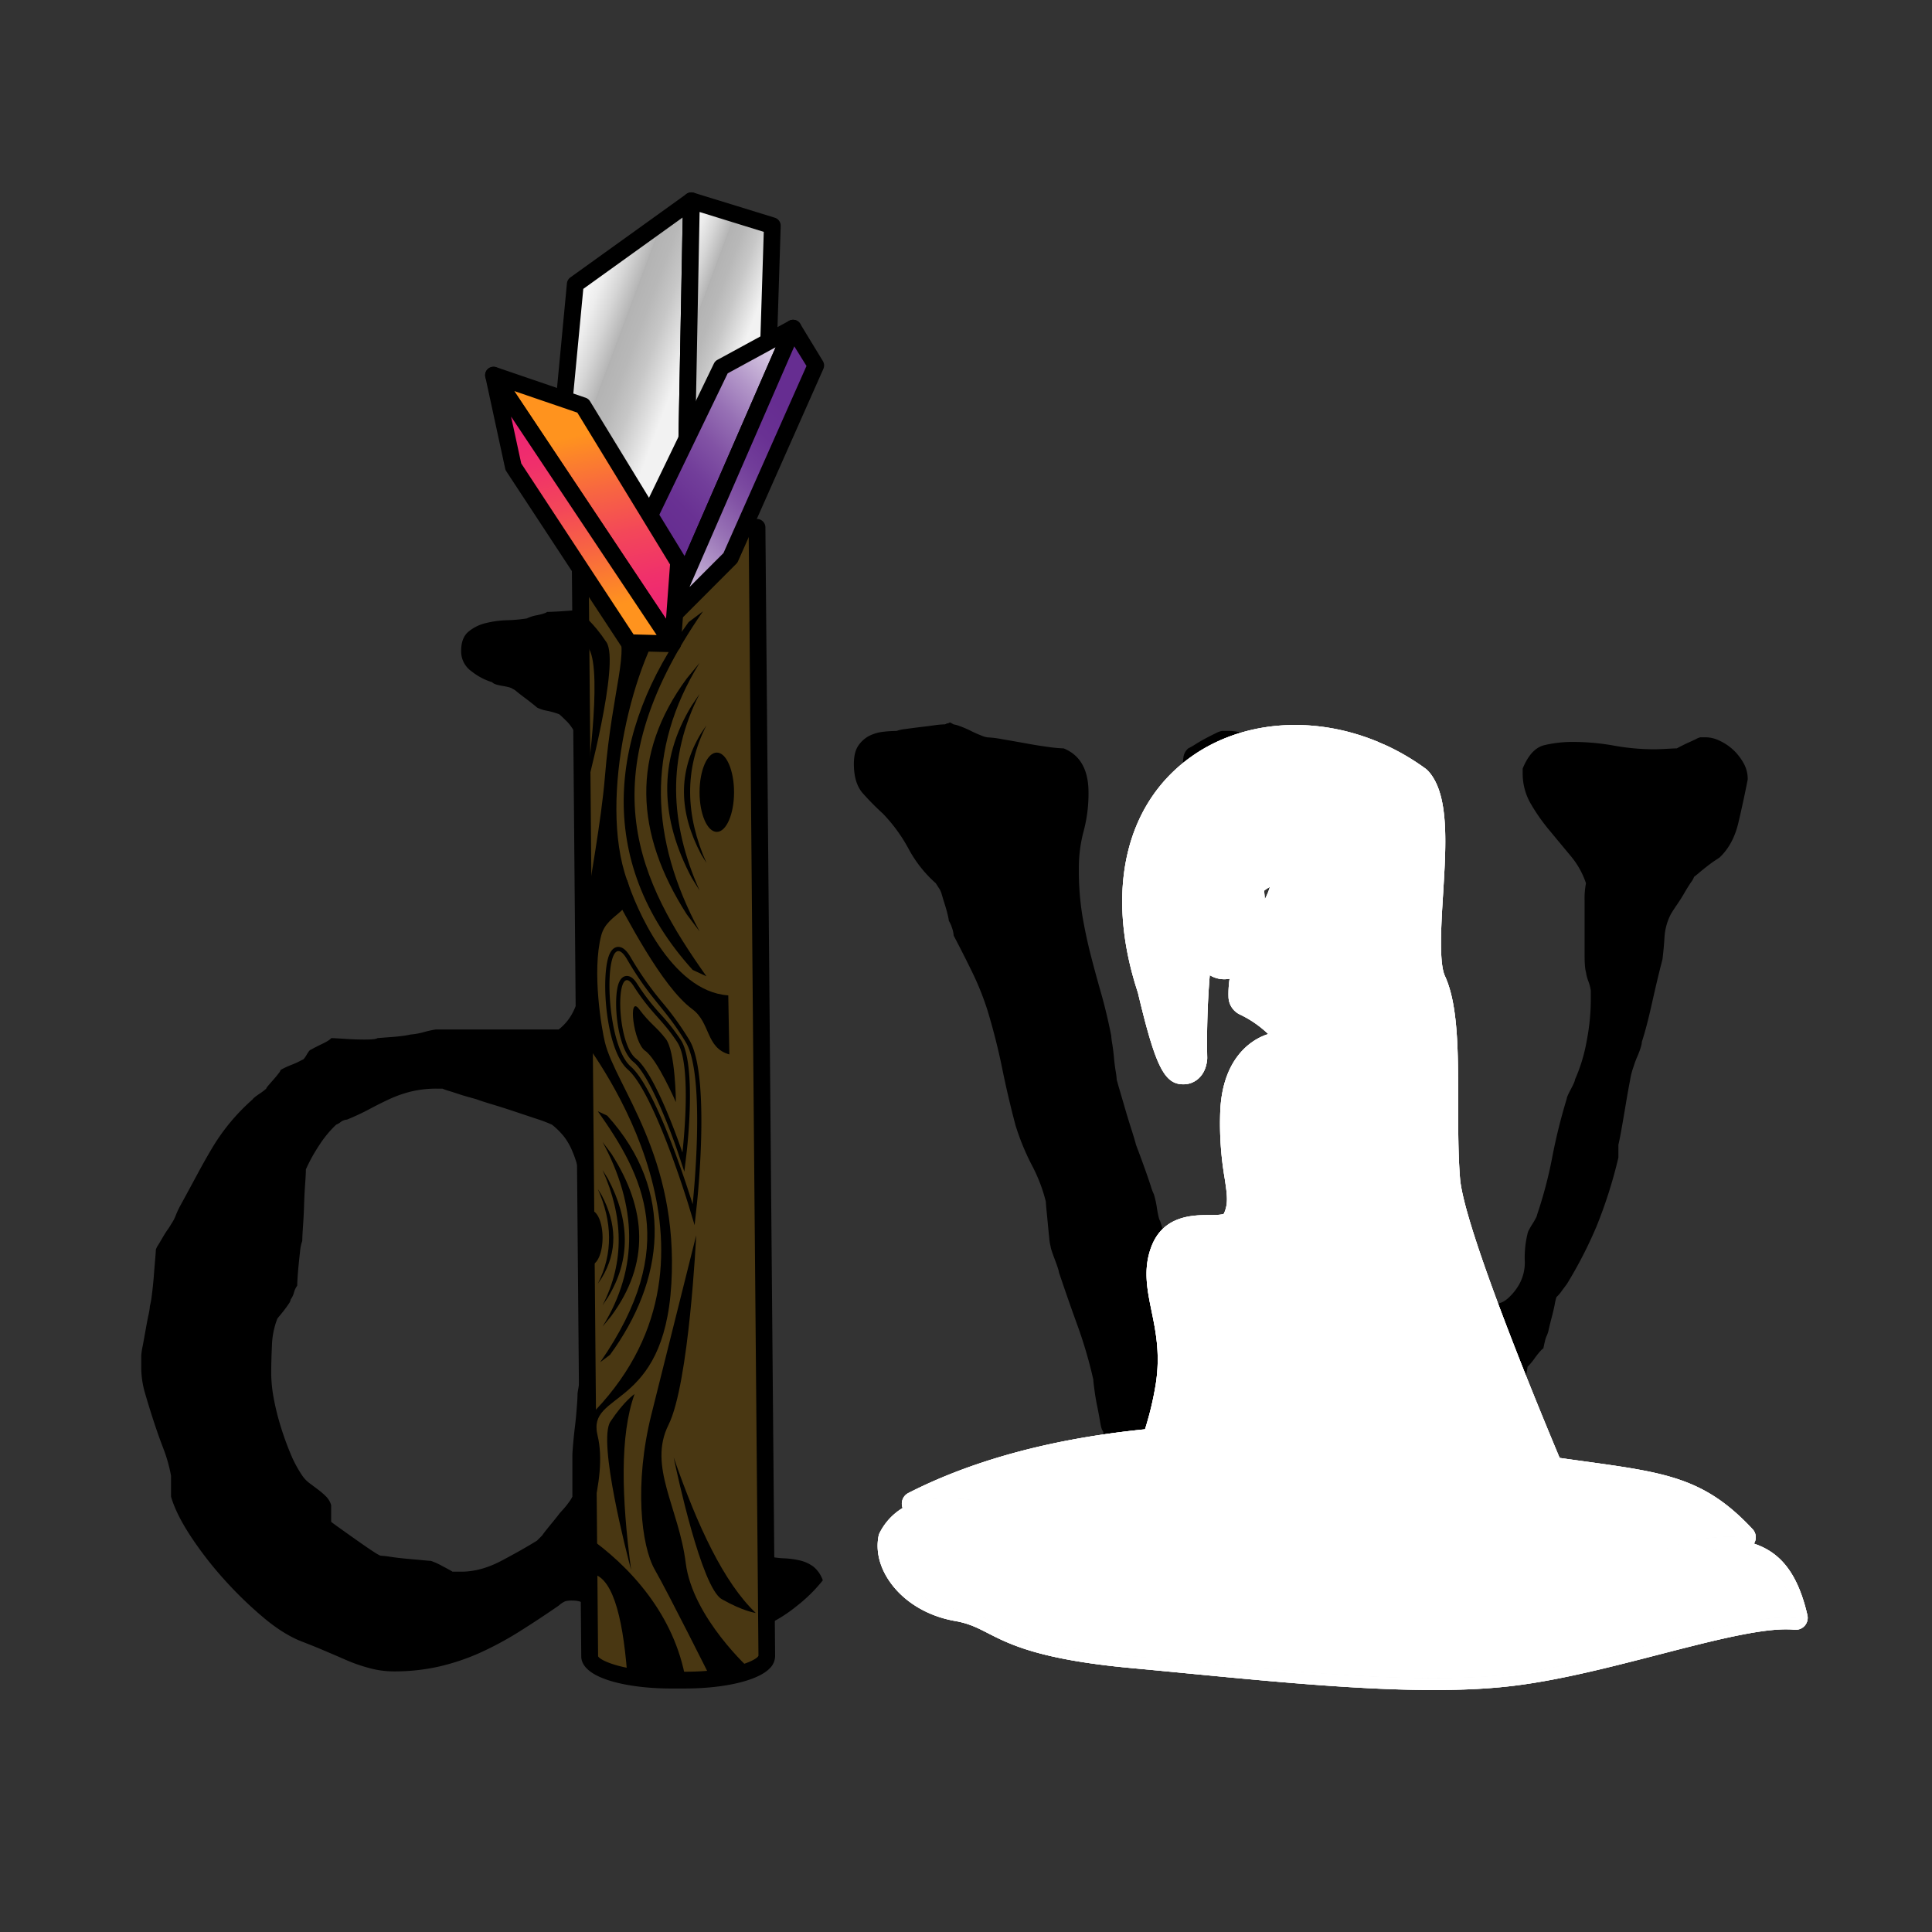 <svg xmlns="http://www.w3.org/2000/svg" xmlns:xlink="http://www.w3.org/1999/xlink" viewBox="0 0 1024 1024"><rect x="0" y="0" width="1024" height="1024" fill="#333333" stroke="none"/><defs><style>.cls-1{isolation:isolate;}.cls-2{fill:#493712;}.cls-3{fill:url(#linear-gradient);}.cls-4{fill:url(#linear-gradient-2);}.cls-5{fill:url(#New_Gradient_Swatch_3);}.cls-6{fill:url(#linear-gradient-3);}.cls-7{fill:url(#linear-gradient-4);}.cls-8{fill:url(#New_Gradient_Swatch_2);}.cls-9{fill:url(#radial-gradient);}.cls-10{mix-blend-mode:overlay;}.cls-11{fill:#fff;}</style><linearGradient id="linear-gradient" x1="154.33" y1="-1693.15" x2="154.33" y2="-1784.34" gradientTransform="matrix(0.49, -1.31, 1.13, 0.43, 2232.75, 1143.25)" gradientUnits="userSpaceOnUse"><stop offset="0.35" stop-color="#f2f2f2"/><stop offset="0.42" stop-color="#dfdfdf"/><stop offset="0.51" stop-color="#c7c7c7"/><stop offset="0.6" stop-color="#b8b8b8"/><stop offset="0.68" stop-color="#b3b3b3"/><stop offset="0.68" stop-color="#b6b6b6"/><stop offset="0.77" stop-color="#d6d6d6"/><stop offset="0.85" stop-color="#ededed"/><stop offset="0.93" stop-color="#fafafa"/><stop offset="1" stop-color="#fff"/></linearGradient><linearGradient id="linear-gradient-2" x1="155.31" y1="-1676.92" x2="155.31" y2="-1749.56" xlink:href="#linear-gradient"/><linearGradient id="New_Gradient_Swatch_3" x1="-534.02" y1="-1090.05" x2="-374.75" y2="-1090.05" gradientTransform="translate(1473.93 697.56) rotate(-45)" gradientUnits="userSpaceOnUse"><stop offset="0.21" stop-color="#662d91"/><stop offset="0.32" stop-color="#693193"/><stop offset="0.43" stop-color="#723e9a"/><stop offset="0.54" stop-color="#8253a5"/><stop offset="0.65" stop-color="#9771b5"/><stop offset="0.76" stop-color="#b397c9"/><stop offset="0.88" stop-color="#d5c6e1"/><stop offset="0.99" stop-color="#fdfcfd"/><stop offset="1" stop-color="#fff"/></linearGradient><linearGradient id="linear-gradient-3" x1="-534.02" y1="-1083.93" x2="-374.75" y2="-1083.93" gradientTransform="translate(1473.93 697.56) rotate(-45)" gradientUnits="userSpaceOnUse"><stop offset="0" stop-color="#fff"/><stop offset="0.01" stop-color="#fdfcfd"/><stop offset="0.12" stop-color="#d5c6e1"/><stop offset="0.24" stop-color="#b397c9"/><stop offset="0.35" stop-color="#9771b5"/><stop offset="0.46" stop-color="#8253a5"/><stop offset="0.57" stop-color="#723e9a"/><stop offset="0.68" stop-color="#693193"/><stop offset="0.79" stop-color="#662d91"/></linearGradient><linearGradient id="linear-gradient-4" x1="2800.92" y1="-316.56" x2="2960.19" y2="-316.56" gradientTransform="matrix(0.21, 0.98, -0.98, 0.21, -603.97, -2479.61)" gradientUnits="userSpaceOnUse"><stop offset="0.21" stop-color="#ff931e"/><stop offset="0.23" stop-color="#fe8f21"/><stop offset="0.4" stop-color="#f86740"/><stop offset="0.56" stop-color="#f34759"/><stop offset="0.72" stop-color="#f0306b"/><stop offset="0.87" stop-color="#ee2375"/><stop offset="1" stop-color="#ed1e79"/></linearGradient><linearGradient id="New_Gradient_Swatch_2" x1="2800.92" y1="-310.44" x2="2960.19" y2="-310.44" gradientTransform="matrix(0.21, 0.98, -0.98, 0.21, -603.97, -2479.61)" gradientUnits="userSpaceOnUse"><stop offset="0" stop-color="#ed1e79"/><stop offset="0.13" stop-color="#ee2375"/><stop offset="0.28" stop-color="#f0306b"/><stop offset="0.44" stop-color="#f34759"/><stop offset="0.6" stop-color="#f86740"/><stop offset="0.77" stop-color="#fe8f21"/><stop offset="0.79" stop-color="#ff931e"/></linearGradient><radialGradient id="radial-gradient" cx="1185.63" cy="522.24" r="117.96" gradientTransform="matrix(1.98, 0.14, -0.03, 0.55, -1632.14, 370.91)" gradientUnits="userSpaceOnUse"><stop offset="0" stop-color="#280d1a"/><stop offset="0.24" stop-color="#2c0e1e"/><stop offset="0.47" stop-color="#37112a"/><stop offset="0.71" stop-color="#49163e"/><stop offset="0.94" stop-color="#621c5a"/><stop offset="1" stop-color="#691e62"/></radialGradient></defs><g class="cls-1"><g id="Layer_1" data-name="Layer 1"><path d="M74.86,725.08v-6.5a36,36,0,0,1,.77-5.17c.51-2.68,1-5.49,1.53-8.42s1-5.61,1.53-8a29.9,29.9,0,0,0,.76-4.78,38.61,38.61,0,0,0,1-5.55q.57-4.39,1-9.38c.25-3.31.51-6.44.76-9.38s.39-4.78.39-5.54a8.55,8.55,0,0,1,1.14-2.3c.77-1.27,1.6-2.68,2.49-4.21s1.78-2.93,2.68-4.21a25,25,0,0,0,1.72-2.68,23.38,23.38,0,0,0,2.68-5.17,47.59,47.59,0,0,1,2.68-5.55q4.59-8.4,8.61-15.88t8-14.16a107.72,107.72,0,0,1,21.24-25.45q.38-.76,3.45-2.87a33.93,33.93,0,0,0,3.82-2.87c0-.25.38-.83,1.15-1.72s1.66-1.92,2.68-3.07,1.91-2.23,2.68-3.25a5.67,5.67,0,0,0,1.15-1.91,44.69,44.69,0,0,1,5.74-2.68,45.41,45.41,0,0,0,5.74-2.68c.51,0,1.27-.89,2.3-2.68s1.78-2.68,2.29-2.68c1.28-.76,3.25-1.78,5.93-3.06s4.27-2.3,4.79-3.06c1,0,3.38.13,7.08.38s7.2.38,10.52.38q6.12,0,6.89-.76,4.59-.37,7.47-.58t5.74-.57a43,43,0,0,0,4.4-.76,37,37,0,0,0,7.27-1.35,50.9,50.9,0,0,1,6.12-1.33h65.07a26.82,26.82,0,0,0,7.84-9.76,59,59,0,0,0,4.4-12.63,98.25,98.25,0,0,0,2.11-13.59q.57-6.89.57-12.25v-79.6a22.14,22.14,0,0,1-2.29-8c-.26-2.81-.52-5.61-.77-8.42a54.38,54.38,0,0,0-1.34-8,23.28,23.28,0,0,0-3.25-7.27,22.17,22.17,0,0,0-3.83-4.59c-2-2-3.19-3.06-3.44-3.06a45.15,45.15,0,0,0-6.13-1.73,19.07,19.07,0,0,1-5.36-1.72c-.25-.25-1-.89-2.29-1.91s-2.68-2.11-4.21-3.25-2.94-2.23-4.21-3.26a7.83,7.83,0,0,0-2.3-1.53q-.76-.76-5.36-1.53t-5.36-1.92a32.91,32.91,0,0,1-10.9-5.74A12.89,12.89,0,0,1,244.41,345q0-6.89,3.82-10.14a22.2,22.2,0,0,1,9.19-4.59,53.2,53.2,0,0,1,11.29-1.54,79.51,79.51,0,0,0,10.53-.95,20,20,0,0,1,5.54-1.73q4.41-.94,5.17-1.72c.77,0,2.42-.06,5-.19s5.29-.32,8.23-.57,5.67-.51,8.22-.77a29.4,29.4,0,0,0,5-.76,55.62,55.62,0,0,0,15.5-4.6A35.85,35.85,0,0,1,347,314a26.33,26.33,0,0,1,18.18,7.08,32.29,32.29,0,0,1,10.14,16.65v19.9a196.48,196.48,0,0,1-1.53,24.88,194.48,194.48,0,0,0-1.53,24.87v11.1a71.48,71.48,0,0,0,.38,7.27,26.9,26.9,0,0,0,1.34,5.55,32.88,32.88,0,0,1,1.34,5.17,15.28,15.28,0,0,1-.38,2.1q-.39,1.72-1,3.45c-.38,1.15-.71,2.23-1,3.25a11.88,11.88,0,0,0-.38,1.92v19.13c0,2.05-.19,5.74-.57,11.1s-.77,11.17-1.15,17.42-.77,12.12-1.15,17.6-.71,9.25-1,11.29q-1.53,14.93-2.48,30.24t-1,30.23q0,16.46,1,32.34t2.48,32.34q0,25.26.39,50.71t.38,50.71a109.45,109.45,0,0,0-4.21,20.1,177.43,177.43,0,0,0-1.15,20.09,18.9,18.9,0,0,0,5,13.39,97.07,97.07,0,0,0,10.71,10,70.31,70.31,0,0,0,26.41,10.72,46.13,46.13,0,0,0,9.19,1.34,45.32,45.32,0,0,1,8.61,1.15,19.14,19.14,0,0,1,7.08,3.25,16,16,0,0,1,5,7.27,81.56,81.56,0,0,1-13.78,13.59,77,77,0,0,1-16.07,10.14,54.19,54.19,0,0,1-12.06,5.74q-5.94,1.92-12.05,3.26t-12.44,2.1q-6.31.77-13.59,2.3l-2.29,1.53a6.64,6.64,0,0,1-3.06,1.15,6.51,6.51,0,0,1-1.92.38,1.59,1.59,0,0,1-1.15.38H347a8.35,8.35,0,0,1-2.11-.38,7.93,7.93,0,0,0-2.1-.38c-2.81-.77-5-1.4-6.7-1.92s-3.38-1-5.17-1.53-3.06-.89-3.82-1.15a13.43,13.43,0,0,1-6.89-6.12q-2.29-4.22-4.21-8.23a31,31,0,0,0-4.6-7.08q-2.67-3.06-8-3.06a13.62,13.62,0,0,0-3.83.38,13.13,13.13,0,0,0-3.44,2.3q-11.11,7.66-21.25,14a176.21,176.21,0,0,1-20.28,10.91,118.24,118.24,0,0,1-21.43,7.27,107.26,107.26,0,0,1-24.69,2.68,49.24,49.24,0,0,1-12.63-1.73,85.39,85.39,0,0,1-12.63-4.4c-4.08-1.79-8.1-3.5-12-5.16s-7.6-3.13-10.91-4.4q-10-3.82-20.86-13a207.09,207.09,0,0,1-20.86-20.28,190.51,190.51,0,0,1-17.6-22.77q-7.67-11.69-10.34-20.86v-11.1a80.53,80.53,0,0,0-3.82-13.78Q84,761.07,81.56,753.6T77,738.86A49.32,49.32,0,0,1,74.86,725.08Zm68.89,2.68a73.72,73.72,0,0,0,1.34,13.4,129.6,129.6,0,0,0,3.64,14.73q2.29,7.47,5.16,14.35a64.33,64.33,0,0,0,6.32,11.87,16.39,16.39,0,0,0,3.83,4l4.59,3.44a39.47,39.47,0,0,1,4.21,3.64,10.63,10.63,0,0,1,2.68,4.59v8.8c.25.26,1.72,1.34,4.4,3.26l8.61,6.12q4.59,3.25,8.61,5.93c2.68,1.79,4.27,2.68,4.79,2.68a44.51,44.51,0,0,1,5,.57q3.82.58,8.42,1t8.42.77c2.55.25,4.08.38,4.59.38a35.91,35.91,0,0,1,5.94,2.68q4.39,2.29,5.55,3.06h4.59q10.34,0,21.24-5.74t18.94-10.72l2.68-2.68c.51-.76,1.28-1.78,2.3-3.06s2.1-2.61,3.25-4,2.17-2.67,3.06-3.82a27.88,27.88,0,0,1,2.11-2.49,45.61,45.61,0,0,0,3.44-4.21,20.57,20.57,0,0,0,1.92-3.06V771.39c0-1,.12-3,.38-5.93s.57-6.12,1-9.57.7-6.76.95-9.95.39-5.55.39-7.08c0-.25.12-1.15.38-2.68s.51-3.12.76-4.78.58-3.26,1-4.79a7.73,7.73,0,0,1,1-2.68q0-3.43.38-12.62T310,692q.19-10.14.58-19.33t.38-13a35,35,0,0,0,2.3-8.61,85.44,85.44,0,0,0,.38-8.62v-6.5a7,7,0,0,0-.77-1.92c-.51-1-1-2.1-1.53-3.25l-1.53-3.44a8.38,8.38,0,0,1-.76-2.11,68.89,68.89,0,0,1-3.45-8.8,60,60,0,0,0-2.68-7.27,33.64,33.64,0,0,0-3.82-6.51,39,39,0,0,0-6.51-6.51,71.26,71.26,0,0,0-8-3.06l-12-4q-6.32-2.12-12.06-3.83c-3.82-1.15-6.38-2-7.65-2.49-.77-.25-2.11-.63-4-1.15s-3.83-1.08-5.74-1.72-3.7-1.21-5.36-1.72a25.08,25.08,0,0,1-3.25-1.15h-2.68A56.91,56.91,0,0,0,218,578.5a64,64,0,0,0-11.48,4q-5.37,2.49-10.72,5.36t-11.86,5.55a6.27,6.27,0,0,0-3.45,1.34,8,8,0,0,1-2.29,1.33,58.28,58.28,0,0,0-9,10.91,87.87,87.87,0,0,0-7.08,12.82q0,2.31-.38,7.66c-.26,3.57-.45,7.34-.57,11.29s-.33,7.72-.58,11.29-.38,6.12-.38,7.65a21.13,21.13,0,0,0-1.15,5.36c-.26,2.3-.51,4.73-.77,7.27s-.44,4.85-.57,6.89-.19,3.45-.19,4.21a10.47,10.47,0,0,0-1.72,3.64,10.67,10.67,0,0,1-1.72,3.63,5.63,5.63,0,0,1-1.15,2.49q-1.16,1.72-2.49,3.45c-.9,1.14-1.72,2.17-2.49,3.06s-1.15,1.47-1.15,1.72a42.79,42.79,0,0,0-2.68,13.78Q143.76,721.26,143.75,727.76Z"/><path d="M602.1,805.15q-1.1-1.93-3.83-8.51t-5.48-14.1q-2.73-7.53-5.1-14.35c-1.59-4.53-2.62-7.78-3.1-9.72-.49-.32-1-1.87-1.46-4.62s-1-5.67-1.64-8.76-1.1-6-1.46-8.75-.55-4.45-.55-5.11a237,237,0,0,0-8.39-28.69q-5.12-14.1-9.84-28.21,0-1-2.19-6.8t-2.19-6.81a22.94,22.94,0,0,1-.73-4.38c-.24-2.26-.49-4.7-.73-7.29s-.49-5.11-.73-7.54-.36-4-.36-4.62a85.64,85.64,0,0,0-7.48-19.45,127.51,127.51,0,0,1-8.57-20.92q-4-15.06-7.12-30.39t-7.84-30.88a149.88,149.88,0,0,0-8-19.94q-4.74-9.72-9.85-19.45a14.23,14.23,0,0,0-.91-4.14,14.8,14.8,0,0,0-1.64-3.64,21.2,21.2,0,0,0-.55-2.92c-.36-1.62-.85-3.41-1.46-5.35s-1.15-3.73-1.64-5.35a13.53,13.53,0,0,0-1.09-2.92l-2.19-3.4a66.39,66.39,0,0,1-14.41-18.24,84.24,84.24,0,0,0-13.68-18.72,143.24,143.24,0,0,1-10.57-10.7q-4.74-5.36-4.75-15.56,0-6.32,2.38-9.73a15.73,15.73,0,0,1,5.65-5.11,21.45,21.45,0,0,1,7.29-2.19,64.24,64.24,0,0,1,7.3-.48,20.6,20.6,0,0,1,4.56-1q3.47-.48,7.66-1c2.79-.32,5.41-.64,7.84-1a46.39,46.39,0,0,1,5.47-.49,2.38,2.38,0,0,0,1.09-.48,2,2,0,0,0,1.1-.25,1.3,1.3,0,0,1,.73-.24l1.82,1a15.1,15.1,0,0,1,3.47,1,52,52,0,0,1,5.65,2.43c1.94,1,3.77,1.78,5.47,2.43a12.77,12.77,0,0,0,3.28,1,58.93,58.93,0,0,1,8,1q5.82,1,12.4,2.18c4.37.82,8.44,1.46,12.22,1.95a71.79,71.79,0,0,0,7.84.73Q576.92,402,576.93,420a77.1,77.1,0,0,1-2.55,20.43,74.32,74.32,0,0,0-2.56,19.94,148.59,148.59,0,0,0,1.83,24.8q1.82,10.69,4.37,20.67T583.49,526q2.93,10.22,5.48,22.86a37.31,37.31,0,0,0,.54,4.37q.56,3.4.91,7.3t.92,7.29a37.63,37.63,0,0,1,.54,4.38c.24,1,.79,2.92,1.64,5.83s1.83,6.25,2.92,10,2.19,7.3,3.28,10.7,1.89,6.08,2.38,8c.23.65.85,2.27,1.82,4.86s2,5.43,3.1,8.51,2.06,5.92,2.92,8.51a27.47,27.47,0,0,0,1.64,4.38,47.09,47.09,0,0,1,1.64,7.54c.6,3.73,1.15,5.91,1.64,6.56q4,12.66,8.39,26t9.12,24.56a23.88,23.88,0,0,1,3.28.48c1.7.33,2.68.49,2.92.49A24.52,24.52,0,0,0,650.42,696q4.94-2.67,7.12-12.41a36.13,36.13,0,0,0,2.55-7.53q1.45-5.6,3.1-12.16t2.92-12.16c.85-3.72,1.4-6.4,1.64-8a39.78,39.78,0,0,0,10.94-15.57,109.71,109.71,0,0,0,6.2-20.91,176.32,176.32,0,0,0,2.92-22.37q.74-11.18.73-20.91v-1c-.24-2-.55-4.62-.91-8s-.68-6.72-.92-10-.42-6.07-.54-8.51-.18-4-.18-4.62a21.3,21.3,0,0,1-1.46-3.89q-1.1-3.39-2.37-7.29c-.86-2.59-1.71-5.11-2.56-7.54s-1.4-4-1.64-4.62a120.37,120.37,0,0,1-1.64-14.1q-.55-8.26-1.28-16.78t-2.19-16.29a39,39,0,0,0-5.1-13.62,21.81,21.81,0,0,0-4.56-3.4c-2.55-1.62-4.44-2.75-5.65-3.41A53,53,0,0,0,645.32,437a24.69,24.69,0,0,1-9.67-3.64,18.26,18.26,0,0,1-6.38-7.79q-2.38-5.1-2.37-15.8v-3.41a38.21,38.21,0,0,1,.36-5.1,7.39,7.39,0,0,1,2.56-4.62,37.07,37.07,0,0,0,3.83-2.19c1.82-1.13,3.64-2.19,5.47-3.16s3.58-1.86,5.29-2.68a11.13,11.13,0,0,1,3.28-1.21h3.65a21.69,21.69,0,0,1,10.94,2.92,22.41,22.41,0,0,0,11.3,2.91h57.27c1,0,3.34,1.39,7.11,4.14s6.62,4.94,8.57,6.56c.24.33.79,1,1.64,1.95a24.19,24.19,0,0,1,2.56,3.65,34.88,34.88,0,0,1,2.18,4.37,6,6,0,0,1,.55,3.65q-.74,4.38-3.83,6.08a71.87,71.87,0,0,0-6.56,4.13,21.18,21.18,0,0,0-6.2,7.54q-2.75,5.1-2.74,15.81,0,12.64,1.46,28.93a127,127,0,0,0,5.47,28.45c.49,1,1.4,3.09,2.74,6.32s2.67,6.81,4,10.7,2.61,7.54,3.83,10.94,1.82,5.6,1.82,6.57q.74.48.73,5.84c0,3.57-.13,7.13-.36,10.69s-.37,5.52-.37,5.84a56.11,56.11,0,0,0,4,12.4,79.4,79.4,0,0,1,6.75,26.51q.56,7.29.55,15.07,0,4.38-.18,8.75t-.19,8.76a85.4,85.4,0,0,1,6.75,14.34q2.73,7.54,5.47,14.59A109.09,109.09,0,0,0,783,679.44a37.41,37.41,0,0,0,9.84,11.43h.37c2.19,0,4.43-1.13,6.75-3.41a28.56,28.56,0,0,0,5.28-6.8,23.63,23.63,0,0,0,2.92-12.4,53,53,0,0,1,1.46-14.35,5.89,5.89,0,0,1,.73-1.95,35.92,35.92,0,0,1,1.82-3.16,34.79,34.79,0,0,0,1.83-3.16,6,6,0,0,0,.73-1.94,228.63,228.63,0,0,0,8-30.4,297.86,297.86,0,0,1,7.66-30.88q0-1,2.19-5.11t2.19-5.1a88.35,88.35,0,0,0,6.2-20.43,116.7,116.7,0,0,0,2.19-21.39V525a23.43,23.43,0,0,0-1.28-4.87,22.58,22.58,0,0,1-1.28-4.86q-.74-2.43-.73-9.24V477.38a41.66,41.66,0,0,1,.73-9.24,44.36,44.36,0,0,0-8.2-14.59q-5.67-6.81-11.31-13.62a100.11,100.11,0,0,1-9.85-14.1,31.72,31.72,0,0,1-4.19-16.05v-2.43q4.38-10.69,11.49-12.4a64.52,64.52,0,0,1,15.13-1.71,122.49,122.49,0,0,1,21.71,1.95,119.26,119.26,0,0,0,21.33,1.94c1.46,0,3.71-.07,6.75-.24s4.8-.24,5.29-.24c2.43-1.29,4.38-2.27,5.83-2.92s2.86-1.29,4.2-1.94a10.35,10.35,0,0,1,2.37-1h3.28a17.05,17.05,0,0,1,6.75,1.7,27.8,27.8,0,0,1,7.11,4.62,28.35,28.35,0,0,1,5.66,7.06,16.88,16.88,0,0,1,2.37,8.51v.48q-2.19,11.19-4.93,22.86t-10,18.48c-.49.33-1.33.9-2.55,1.7s-2.55,1.79-4,2.92-2.86,2.27-4.2,3.4-2.25,1.87-2.73,2.19a10.19,10.19,0,0,1-1.64,2.92c-1.1,1.63-2.25,3.49-3.47,5.59s-2.55,4.22-4,6.33-2.55,3.81-3.28,5.1a30.4,30.4,0,0,0-3.29,11.92q-.36,6.07-1.09,11.91-2.55,9.74-5.47,22.86t-5.47,20.91q0,2-2.19,7.29a47.66,47.66,0,0,0-2.19,5.84,35.88,35.88,0,0,0-1.82,7.05q-1.1,5.59-2.19,12.16T859.6,597.5q-1.1,6.32-1.82,9.24v6.8a249.19,249.19,0,0,1-11.49,36.24,229.22,229.22,0,0,1-15.87,30.88l-2.73,3.64a16.28,16.28,0,0,1-2.74,3.16,28.61,28.61,0,0,0-.91,3.9q-.56,2.91-1.46,6.32t-1.64,6.56a15.21,15.21,0,0,1-1.1,3.65,14.91,14.91,0,0,0-1.09,3.4c-.24,1-.49,2.12-.73,3.41q-1.1.48-4.38,4.86a32.78,32.78,0,0,1-4,4.86,45.86,45.86,0,0,1-1.28,6.33,38.61,38.61,0,0,0-1.27,7.29q-1.46,9.74-3.83,21.89a135.46,135.46,0,0,1-6.75,23.34A68.35,68.35,0,0,1,785.92,802q-6.21,7.54-15.32,7.54t-14.4-4.13A27.48,27.48,0,0,1,748,794.7a75.48,75.48,0,0,1-4.74-15.32q-1.83-8.76-4.38-18c-1-2.59-1.77-4.62-2.37-6.07s-1.4-3.48-2.37-6.08a88.26,88.26,0,0,1-3.65-21.16,184.76,184.76,0,0,0-2.19-20.18,154.5,154.5,0,0,0-5.65-32.34,180.94,180.94,0,0,0-11.49-28.45H705q-5.12,0-7.66,2.43a19.17,19.17,0,0,0-4.19,6.08,64.1,64.1,0,0,0-3.1,8.75,53.16,53.16,0,0,1-4,10c-.5.66-1.41,1.79-2.74,3.41s-2.68,3.33-4,5.1L675.41,688a10.08,10.08,0,0,0-1.83,2.92c-.49,0-1,1-1.64,2.92a14.56,14.56,0,0,1-1.64,3.89c-.49,1.62-1.09,3.89-1.82,6.81s-1.46,6-2.19,9.24-1.34,6.16-1.82,8.75-.86,4.38-1.1,5.35a42,42,0,0,0-2,7.54q-1.29,6.07-2.56,13.13l-2.37,13.13c-.73,4.06-1.22,6.56-1.46,7.54a41.4,41.4,0,0,1-1.09,4.62q-1.1,4.13-2.74,9.48t-3.28,10.94c-1.09,3.73-2,6.57-2.74,8.51q-2.91,8.28-6.93,12.65t-11.3,4.37A36.39,36.39,0,0,1,613,817.07Q606.47,814.39,602.1,805.15Z"/><g id="wand"><g id="wand-2" data-name="wand"><path id="wand-3" data-name="wand" class="cls-2" d="M401.24,279.5l5.16,598.19c.06,7-19.34,12.74-43.12,12.79h-7.43c-23.77,0-43.27-5.62-43.33-12.61l-5.15-598.19Z"/><path d="M355.57,894.94c-22.86,0-47.39-5.31-47.49-17l-5.16-598.19a4.46,4.46,0,0,1,4.44-4.49l93.87-.19h0a4.45,4.45,0,0,1,4.45,4.41l5.15,598.19a9.31,9.31,0,0,1-3,6.73c-6.29,6.36-23.79,10.5-44.56,10.54l-7.43,0ZM311.86,284.13,317,877.84c.89,2.23,13.7,8.2,38.56,8.2h7.75c25,0,37.79-6.08,38.69-8.48L396.83,284Z"/><g id="crystal"><polygon class="cls-3" points="362.55 309.91 293.91 266.77 304.93 150.64 366.46 106.41 362.55 309.91"/><path d="M362.55,314.36a4.46,4.46,0,0,1-2.37-.68l-68.64-43.15a4.44,4.44,0,0,1-2.06-4.18l11-116.13a4.45,4.45,0,0,1,1.83-3.19l61.54-44.23a4.44,4.44,0,0,1,7,3.69L367,310a4.46,4.46,0,0,1-2.33,3.83A4.52,4.52,0,0,1,362.55,314.36Zm-64-49.9L358.25,302l3.6-186.76-52.69,37.87Z"/><polygon class="cls-4" points="405.14 252.46 409.36 119.64 366.46 106.41 362.55 309.91 405.14 252.46"/><path d="M362.55,314.36a4.48,4.48,0,0,1-1.44-.24,4.44,4.44,0,0,1-3-4.29L362,106.32a4.45,4.45,0,0,1,5.75-4.16l42.9,13.23a4.45,4.45,0,0,1,3.14,4.39L409.58,252.6a4.48,4.48,0,0,1-.87,2.51l-42.59,57.45A4.43,4.43,0,0,1,362.55,314.36Zm8.25-202-3.54,183.69,33.48-45.16,4.07-128Zm34.34,140.06h0Z"/></g><path d="M372.61,324c-62.14,89.55-32.9,144.38,1.82,193.47l-7.31-3.4c-53-58.48-43.62-127.64-2.13-184.35Z"/><path d="M370.78,351.37c-28.25,45.74-26.37,93.28,0,142.29l-6.76-9c-27.62-43.1-29.64-84.89,0-125.07Z"/><path d="M370.78,367.81c-17.14,33.49-16,68.3,0,104.17l-4.1-6.58c-16.76-31.55-18-62.15,0-91.55Z"/><path d="M374.43,384.43c-11.93,23.44-11.13,47.81,0,72.93l-2.85-4.6c-11.66-22.1-12.51-43.52,0-64.11Z"/><ellipse cx="379.92" cy="419.9" rx="9.14" ry="21.02"/><path d="M318.12,722c42.72-61.56,22.62-99.26-1.26-133l5,2.33c36.44,40.21,30,87.75,1.47,126.74Z"/><path d="M319.38,703.11c19.42-31.45,18.12-64.14,0-97.83l4.64,6.18c19,29.63,20.38,58.36,0,86Z"/><path d="M319.38,691.8c11.78-23,11-46.95,0-71.62l2.82,4.52c11.52,21.7,12.36,42.73,0,62.95Z"/><path d="M316.86,680.38c8.21-16.12,7.66-32.88,0-50.15l2,3.17c8,15.19,8.6,29.92,0,44.07Z"/><ellipse cx="313.1" cy="655.99" rx="6.28" ry="14.45"/><path d="M316.71,291.06,355.84,324c-19.41,23.86-39.13,98.69-23.48,142.55,6.28,17.59-10.3,16.27-13.69,29.24-5.06,19.32.28,49.86,1.95,56.66,5.87,23.75,39.13,60.3,35.22,127.92s-45,56.66-39.13,80.41-8.93,59.56-8.93,59.56V755.15C396.92,673,320.62,567,308.89,550.57s7.82-91.38,11.73-138.9,13.7-67.61,5.87-78.58C306,313.9,316.71,291.06,316.71,291.06Z"/><path d="M308.64,325.78s5.49,3.66,12.8,14.62-11,78.59-11,78.59,9.14-62.14,1.83-74.93S308.64,325.78,308.64,325.78Z"/><path d="M334.5,832.06l-.18-.67c-1.87-7-17.66-67.59-10.78-77.91,7.31-11,12.79-14.62,12.79-14.62C328.45,760.87,329.43,793.92,334.5,832.06Z"/><path d="M310.47,813.73c23.76,16.45,47.1,42.45,53,76.76l-31.07-3.66c-2.51-32.15-8.41-51.76-19.3-52.78Z"/><path d="M323.26,470.16c8.77,15.79,27.33,52.66,43.66,64.7,9.79,7.23,7.07,20.52,19.65,24L386,527.57c-30.61-2.06-49.36-47.6-53.61-61.07Z"/><path d="M327.76,504.1c1.29,0,2.84,1.34,4.64,4.43,12.79,21.93,20.1,25.59,31.07,43.87s3.65,85.89,3.65,85.89-18.27-60.31-32.89-73.1c-12.56-11-14.33-61.09-6.47-61.09m0-2.23c-1.49,0-3.56.79-5,4.57-4.36,11.59-1.75,50.15,10,60.42,14,12.23,32.06,71.48,32.24,72.07l3.16,10.45,1.17-10.85c.31-2.79,7.27-68.58-3.95-87.28a155.83,155.83,0,0,0-14.1-19.67,171.75,171.75,0,0,1-17-24.17c-1.39-2.37-3.58-5.54-6.56-5.54Z"/><path d="M332.28,519.5c1,0,2.12.92,3.47,3,9.56,14.94,15,17.42,23.21,29.87s2.73,58.49,2.73,58.49S348,569.81,337.12,561.1c-9.39-7.48-10.71-41.6-4.84-41.6m0-2.22h0c-1.37,0-3.26.71-4.45,4.11-3,8.64-.82,34.49,7.9,41.45,8.53,6.8,20.11,37.49,23.85,48.74l3.14,9.45,1.17-9.89c.23-1.91,5.46-47-3.08-60a107.53,107.53,0,0,0-10.59-13.48,116.22,116.22,0,0,1-12.6-16.37c-1.11-1.73-2.87-4-5.34-4Z"/><path d="M338.73,534.85c6,8,9,9.11,14.15,15.78s5.36,33.53,5.36,33.53S348.34,561.34,342,557,332.73,526.83,338.73,534.85Z"/><path d="M369,654.74l-23.76,95c-9.13,36.55-5.48,69.45,1.83,82.24s29.24,56.65,29.24,56.65L398,885.22s-30.91-27.63-34.56-56.87-20.1-51.17-9.14-73.1S369,654.74,369,654.74Z"/><path d="M357.06,772.45l.14.68c1.5,7.14,14.58,68.33,25.36,74.46,11.46,6.51,18,7.31,18,7.31C383.63,838.78,369.66,808.81,357.06,772.45Z"/></g><g id="purple_crystal" data-name="purple crystal"><polygon class="cls-5" points="352.01 330.86 339.98 282.25 382.33 194.65 420.36 173.96 352.01 330.86"/><path d="M352,335.3h-.37a4.45,4.45,0,0,1-3.94-3.37l-12-48.61a4.44,4.44,0,0,1,.32-3l42.35-87.59a4.37,4.37,0,0,1,1.88-2l38-20.7a4.45,4.45,0,0,1,6.2,5.68l-68.34,156.9A4.45,4.45,0,0,1,352,335.3Zm-7.33-52.56,8.5,34.31,57.93-133-25.4,13.82Z"/><polygon class="cls-6" points="387.15 295.72 432.39 193.69 420.36 173.96 352.01 330.86 387.15 295.72"/><path d="M352,335.3a4.44,4.44,0,0,1-4.07-6.22l68.34-156.9a4.44,4.44,0,0,1,7.87-.54l12,19.73a4.46,4.46,0,0,1,.27,4.12l-45.24,102a4.27,4.27,0,0,1-.92,1.34L355.16,334A4.44,4.44,0,0,1,352,335.3Zm69-151.72L365.46,311.12l18-18,44-99.15ZM387.15,295.72h0Z"/></g><g id="red_crystal" data-name="red crystal"><polygon class="cls-7" points="261.57 198.81 308.95 215.01 359.66 298.05 356.48 341.22 261.57 198.81"/><path d="M356.48,345.67a4.44,4.44,0,0,1-3.7-2L257.87,201.28A4.45,4.45,0,0,1,263,194.6l47.38,16.21a4.41,4.41,0,0,1,2.36,1.89l50.71,83a4.49,4.49,0,0,1,.64,2.65l-3.19,43.17a4.46,4.46,0,0,1-4.43,4.12ZM272.55,207.26,353,328l2.13-28.83L306,218.7Z"/><polygon class="cls-8" points="272.08 247.37 333.37 340.65 356.48 341.22 261.57 198.81 272.08 247.37"/><path d="M356.48,345.67h-.11l-23.11-.57a4.46,4.46,0,0,1-3.61-2l-61.28-93.28a4.24,4.24,0,0,1-.63-1.5l-10.51-48.56a4.45,4.45,0,0,1,8-3.41l94.91,142.41a4.45,4.45,0,0,1-3.7,6.92Zm-20.67-9.41,12.22.31L270.88,220.8l5.38,24.82Z"/></g></g><g id="hat"><path class="cls-9" d="M484.27,797c10.72-4.26,25.11-3.43,41.13-.33-23.6,3.44-43.82.28-53.57,18.64-3.1,15.31,12.18,33.58,35.48,37.65,23.85,4.15,21,18.24,92.61,24.83s149.58,16,202.58,9.33,120.29-32.67,149.17-29.56c-9.72-42.23-33.18-35.3-70.24-36.07,13.13-5.18,27.16-8,42.71-6.61-30-32.12-52.28-27.9-125.31-39.91C696.26,753.67,568.43,754,484.27,797Z"/><path d="M626.23,768.05c54.38-3.61,115.26.82,171.44,12.47l.24,0c15.18,2.5,28.09,4.28,39.48,5.86,36,5,54.1,7.48,72.38,22.6a101.69,101.69,0,0,0-30.44,7.13,5.7,5.7,0,0,0,2,11c5.17.11,10,.07,14.67,0,26.16-.21,40.35-.33,48.19,24.42-1,0-2,.08-3.06.15-16.77,1.11-40.12,7.14-64.85,13.53-25.1,6.48-51.06,13.19-74.48,16.15-4.78.6-9.95,1.09-15.36,1.45-43.51,2.88-100.5-2.61-155.62-7.92-10-1-20.33-2-30.35-2.88-46.12-4.25-60.17-11.44-71.46-17.21-6-3.09-11.72-6-20.7-7.57-11.39-2-21.51-8-27.09-16.22-3.17-4.64-4.54-9.54-3.92-13.89,5.94-10.37,16.23-11.75,33.63-13.27,4.9-.43,10-.87,15.31-1.65a5.7,5.7,0,0,0,.26-11.24c-3.56-.68-6.92-1.24-10.11-1.66,31.46-11.31,68.81-18.6,109.86-21.32m-.38-5.69c-52.11,3.46-101.73,14.24-141.58,34.6a43.76,43.76,0,0,1,13.33-2.78c8.28-.55,17.72.5,27.8,2.45-23.6,3.44-43.82.28-53.57,18.64-3.1,15.31,12.18,33.58,35.48,37.65,23.85,4.15,21,18.24,92.61,24.83,64.86,6,134.88,14.27,186.88,10.82q8.16-.54,15.7-1.49c47.49-6,106.47-27.48,139-29.64a59.89,59.89,0,0,1,10.18.08c-9.72-42.23-33.18-35.3-70.24-36.07a96.16,96.16,0,0,1,29.09-6.76,88.81,88.81,0,0,1,13.62.15c-30-32.12-52.28-27.9-125.31-39.91-54-11.19-115-16.41-173-12.57Z"/><path d="M686.16,761.48a675.11,675.11,0,0,1,112.67,13.45c73,12,95.3,7.79,125.31,39.91-1.61-.14-3.2-.24-4.78-.29a93.28,93.28,0,0,0-37.93,6.9c10.56.22,20-.18,28.37.1,21,.72,34.92,5.78,41.87,36-1-.11-2.13-.19-3.27-.23-30.44-1-94.81,23.34-145.9,29.79-18.57,2.35-40.2,2.71-63.54,1.92-43.29-1.48-92.49-7-139-11.25-71.64-6.59-68.76-20.68-92.61-24.83-23.3-4.07-38.58-22.34-35.48-37.65,9.75-18.36,30-15.2,53.57-18.64a134.47,134.47,0,0,0-20.48-2.55c-7.76-.26-14.76.54-20.65,2.88,55.05-28.12,128.77-38,201.89-35.48m.22-6.33c-57.39-2-139.53,2.72-205,36.17a6.33,6.33,0,0,0-3,7.92,32.54,32.54,0,0,0-12.12,13.06,6.62,6.62,0,0,0-.62,1.71c-1.57,7.76.43,16.23,5.64,23.86,7.48,11,20.22,18.72,35,21.28,7.19,1.26,11.64,3.54,17.29,6.43,11.56,5.92,27.4,14,75.83,18.48,10,.92,20.14,1.9,30.31,2.88,36.83,3.55,74.92,7.22,109.09,8.39,26,.88,47.08.24,64.55-2,24.17-3.06,50.51-9.86,76-16.44,27.54-7.11,53.55-13.83,68.91-13.31,1,0,1.94.1,2.81.2l.46,0a6.34,6.34,0,0,0,6.39-7.75c-5.3-23-14.88-33.44-28.33-37.9a5.6,5.6,0,0,0,.33-.59,6.34,6.34,0,0,0-1.07-7.1c-25.33-27.11-45.51-29.9-89.73-36-11.28-1.56-24.07-3.33-39-5.8a685.32,685.32,0,0,0-113.61-13.55Z"/><path d="M698.34,847.57c-52-1.78-99.05-15.94-106.1-51.88a10.52,10.52,0,0,1,1.43-7.66h0c.14-.22,13.5-21.79,18.79-53.7,2.67-16.12.15-28.45-2.08-39.33-2.37-11.54-4.6-22.45-.13-34.24,6.29-16.58,22-16.7,30.42-16.76,2.57,0,6.83,0,8-.69a1.91,1.91,0,0,1,.09-.2c2.27-5.16,1.77-9.25.31-18.82a172,172,0,0,1-2.32-35c1.1-28.73,16.77-37.9,23.45-40.51.67-.26,1.35-.5,2-.71a57,57,0,0,0-14.86-10.29,10.58,10.58,0,0,1-6.2-9.27,53.87,53.87,0,0,1,.58-9.76,14.71,14.71,0,0,1-10.52-1.9,430.28,430.28,0,0,0-1.35,43.71,11.41,11.41,0,0,1-.07,1.43c-1.06,8.93-7,12.41-11.66,12.68-10.76.61-15.49-8.47-25-48.53-17.39-52.72-7.16-99.21,27.4-124.44s85.94-22.88,125,5.66a10.53,10.53,0,0,1,1.67,1.53c10.9,12.32,9.33,38,7.66,65.14-1,16.2-2.23,36.36,1,43.3,7.07,15.34,7,40.47,7,67.06,0,13.72,0,27.91,1,40.25,2.28,27.79,47.59,136.72,64.85,176.34a10.6,10.6,0,0,1,.87,4.48c-.76,30.39-74.68,39-97.31,40.92A372.87,372.87,0,0,1,698.34,847.57ZM614,795.11c7.13,19.09,39.66,26.39,59.14,29.07,28.09,3.87,63.54,3,94.83-2.29,30.62-5.2,45.56-12.63,49.68-16.54-11.58-26.79-62-144.92-64.77-179-1.09-13.22-1.06-27.86-1-42,0-23.14.08-47.07-5-58.19-5.42-11.77-4.24-31.08-2.86-53.43,1-16.93,2.59-42.21-1.88-49.16-31.56-22.41-72.06-24.44-98.94-4.83-25.4,18.54-33.36,51.8-22.39,92.15,2-16,5.7-22.37,12.86-24.29,3.28-.87,9.15-1.08,14.4,5.83,1.41-6.09,2.13-14.82.42-21.37a10.56,10.56,0,0,1,2.57-9.94c5.34-5.61,13.65-13,24.12-12.29,6.79.45,12.73,4.13,17.65,10.92a10.52,10.52,0,0,1,2,5.84c.36,10.79-5.14,20.31-11,30.39-4.81,8.33-9.76,16.9-11.11,26,11.73,7.06,29,21.49,27.59,39.5a10.55,10.55,0,0,1-18,6.65c-.37-.24-2.42-.71-5.05.59-5.49,2.72-8.87,10.49-9.29,21.33a150.37,150.37,0,0,0,2.1,31c1.59,10.47,3,19.5-1.86,30.48-5.86,13.35-19.27,13.45-27.28,13.51-9.26.07-9.94.76-10.84,3.14-2.3,6.06-.89,13,1.07,22.51,2.47,12,5.54,27,2.23,47A186.65,186.65,0,0,1,614,795.11Zm56-322.95c.17,1.44.3,2.95.37,4.51a38.46,38.46,0,0,0,2.72-6.54A14.07,14.07,0,0,0,669.94,472.16Z"/></g><path d="M660.7,639S638,654.12,653.29,652.8s32.32,13.55,32.32,13.55Z"/><path d="M688,551.73,707,592.93c-4.69-10.25-17.2-35.43-31.23-40.21Z"/><path d="M762.92,625.79c-2.22,12.4-6.8,19.83-12,25.94,11.52-2.75,19-6,17.6-10.31Z"/><path d="M814.3,763c-22.1,23.61-80,22.55-120.08,33.11,83.38-2.35,138-6.72,130.5-15.5Z"/><path d="M623.35,707.82c-3,17.91,10.93,26,27.2,32.85-14.28-4.09-21.17-3.32-29.51,3.1Z"/><path d="M644.73,653.06c17.74,4.64,21.27,13.14,32.46,24.13-17.21-12.18-34.13-22.52-49.53-23Z"/><path d="M613.4,763.37c4.59-5.41,19.22-7.09,34.94-8.37-12,.39-22.57-.44-28.29-5.29Z"/><path d="M759.92,511.71l4.47,15.71c-5.74.21-9.48,20.48-13.44,38.6C752.17,542.47,752,514.48,759.92,511.71Z"/><g class="cls-10"><g id="hat-2" data-name="hat"><path class="cls-11" d="M484.27,797c10.72-4.26,25.11-3.43,41.13-.33-23.6,3.44-43.82.28-53.57,18.64-3.1,15.31,12.18,33.58,35.48,37.65,23.85,4.15,21,18.24,92.61,24.83s149.58,16,202.58,9.33,120.29-32.67,149.17-29.56c-9.72-42.23-33.18-35.3-70.24-36.07,13.13-5.18,27.16-8,42.71-6.61-30-32.12-52.28-27.9-125.31-39.91C696.26,753.67,568.43,754,484.27,797Z"/><path class="cls-11" d="M626.23,768.05c54.38-3.61,115.26.82,171.44,12.47l.24,0c15.18,2.5,28.09,4.28,39.48,5.86,36,5,54.1,7.48,72.38,22.6a101.69,101.69,0,0,0-30.44,7.13,5.7,5.7,0,0,0,2,11c5.17.11,10,.07,14.67,0,26.16-.21,40.35-.33,48.19,24.42-1,0-2,.08-3.06.15-16.77,1.11-40.12,7.14-64.85,13.53-25.1,6.48-51.06,13.19-74.48,16.15-4.78.6-9.95,1.09-15.36,1.45-43.51,2.88-100.5-2.61-155.62-7.92-10-1-20.33-2-30.35-2.88-46.12-4.25-60.17-11.44-71.46-17.21-6-3.09-11.72-6-20.7-7.57-11.39-2-21.51-8-27.09-16.22-3.17-4.64-4.54-9.54-3.92-13.89,5.94-10.37,16.23-11.75,33.63-13.27,4.9-.43,10-.87,15.31-1.65a5.7,5.7,0,0,0,.26-11.24c-3.56-.68-6.92-1.24-10.11-1.66,31.46-11.31,68.81-18.6,109.86-21.32m-.38-5.69c-52.11,3.46-101.73,14.24-141.58,34.6a43.76,43.76,0,0,1,13.33-2.78c8.28-.55,17.72.5,27.8,2.45-23.6,3.44-43.82.28-53.57,18.64-3.1,15.31,12.18,33.58,35.48,37.65,23.85,4.15,21,18.24,92.61,24.83,64.86,6,134.88,14.27,186.88,10.82q8.16-.54,15.7-1.49c47.49-6,106.47-27.48,139-29.64a59.89,59.89,0,0,1,10.18.08c-9.72-42.23-33.18-35.3-70.24-36.07a96.16,96.16,0,0,1,29.09-6.76,88.81,88.81,0,0,1,13.62.15c-30-32.12-52.28-27.9-125.31-39.91-54-11.19-115-16.41-173-12.57Z"/><path class="cls-11" d="M686.16,761.48a675.11,675.11,0,0,1,112.67,13.45c73,12,95.3,7.79,125.31,39.91-1.61-.14-3.2-.24-4.78-.29a93.28,93.28,0,0,0-37.93,6.9c10.56.22,20-.18,28.37.1,21,.72,34.92,5.78,41.87,36-1-.11-2.13-.19-3.27-.23-30.44-1-94.81,23.34-145.9,29.79-18.57,2.35-40.2,2.71-63.54,1.92-43.29-1.48-92.49-7-139-11.25-71.64-6.59-68.76-20.68-92.61-24.83-23.3-4.07-38.58-22.34-35.48-37.65,9.75-18.36,30-15.2,53.57-18.64a134.47,134.47,0,0,0-20.48-2.55c-7.76-.26-14.76.54-20.65,2.88,55.05-28.12,128.77-38,201.89-35.48m.22-6.33c-57.39-2-139.53,2.72-205,36.17a6.33,6.33,0,0,0-3,7.92,32.54,32.54,0,0,0-12.12,13.06,6.62,6.62,0,0,0-.62,1.71c-1.57,7.76.43,16.23,5.64,23.86,7.48,11,20.22,18.72,35,21.28,7.19,1.26,11.64,3.54,17.29,6.43,11.56,5.92,27.4,14,75.83,18.48,10,.92,20.14,1.9,30.31,2.88,36.83,3.55,74.92,7.22,109.09,8.39,26,.88,47.08.24,64.55-2,24.17-3.06,50.51-9.86,76-16.44,27.54-7.11,53.55-13.83,68.91-13.31,1,0,1.94.1,2.81.2l.46,0a6.34,6.34,0,0,0,6.39-7.75c-5.3-23-14.88-33.44-28.33-37.9a5.6,5.6,0,0,0,.33-.59,6.34,6.34,0,0,0-1.07-7.1c-25.33-27.11-45.51-29.9-89.73-36-11.28-1.56-24.07-3.33-39-5.8a685.32,685.32,0,0,0-113.61-13.55Z"/><path class="cls-11" d="M698.34,847.57c-52-1.78-99.05-15.94-106.1-51.88a10.52,10.52,0,0,1,1.43-7.66h0c.14-.22,13.5-21.79,18.79-53.7,2.67-16.12.15-28.45-2.08-39.33-2.37-11.54-4.6-22.45-.13-34.24,6.29-16.58,22-16.7,30.42-16.76,2.57,0,6.83,0,8-.69a1.91,1.91,0,0,1,.09-.2c2.27-5.16,1.77-9.25.31-18.82a172,172,0,0,1-2.32-35c1.1-28.73,16.77-37.9,23.45-40.51.67-.26,1.35-.5,2-.71a57,57,0,0,0-14.86-10.29,10.58,10.58,0,0,1-6.2-9.27,53.87,53.87,0,0,1,.58-9.76,14.71,14.71,0,0,1-10.52-1.9,430.28,430.28,0,0,0-1.35,43.71,11.41,11.41,0,0,1-.07,1.43c-1.06,8.93-7,12.41-11.66,12.68-10.76.61-15.49-8.47-25-48.53-17.39-52.72-7.16-99.21,27.4-124.44s85.94-22.88,125,5.66a10.53,10.53,0,0,1,1.67,1.53c10.9,12.32,9.33,38,7.66,65.14-1,16.2-2.23,36.36,1,43.3,7.07,15.34,7,40.47,7,67.06,0,13.72,0,27.91,1,40.25,2.28,27.79,47.59,136.72,64.85,176.34a10.6,10.6,0,0,1,.87,4.48c-.76,30.39-74.68,39-97.31,40.92A372.87,372.87,0,0,1,698.34,847.57ZM614,795.11c7.13,19.09,39.66,26.39,59.14,29.07,28.09,3.87,63.54,3,94.83-2.29,30.62-5.2,45.56-12.63,49.68-16.54-11.58-26.79-62-144.92-64.77-179-1.09-13.22-1.06-27.86-1-42,0-23.14.08-47.07-5-58.19-5.42-11.77-4.24-31.08-2.86-53.43,1-16.93,2.59-42.21-1.88-49.16-31.56-22.41-72.06-24.44-98.94-4.83-25.4,18.54-33.36,51.8-22.39,92.15,2-16,5.7-22.37,12.86-24.29,3.28-.87,9.15-1.08,14.4,5.83,1.41-6.09,2.13-14.82.42-21.37a10.56,10.56,0,0,1,2.57-9.94c5.34-5.61,13.65-13,24.12-12.29,6.79.45,12.73,4.13,17.65,10.92a10.52,10.52,0,0,1,2,5.84c.36,10.79-5.14,20.31-11,30.39-4.81,8.33-9.76,16.9-11.11,26,11.73,7.06,29,21.49,27.59,39.5a10.55,10.55,0,0,1-18,6.65c-.37-.24-2.42-.71-5.05.59-5.49,2.72-8.87,10.49-9.29,21.33a150.37,150.37,0,0,0,2.1,31c1.59,10.47,3,19.5-1.86,30.48-5.86,13.35-19.27,13.45-27.28,13.51-9.26.07-9.94.76-10.84,3.14-2.3,6.06-.89,13,1.07,22.51,2.47,12,5.54,27,2.23,47A186.65,186.65,0,0,1,614,795.11Zm56-322.95c.17,1.44.3,2.95.37,4.51a38.46,38.46,0,0,0,2.72-6.54A14.07,14.07,0,0,0,669.94,472.16Z"/><path class="cls-11" d="M602.6,793.66s14.53-22.94,20.27-57.6-9.81-52.92-2.75-71.56,31.74-2.15,38.32-17.15-2.36-25.23-1.12-57.66,24.54-36.84,32.38-29c1.11-14.76-18.68-28.39-28-32.58-.87-26.06,23-44.89,22.41-62.21-8-11-16.65-6.94-25.59,2.46,5,19-4.75,55.91-17.71,32.5s-11.51,59.83-11.51,59.83-2.38,20.08-16-37.48c-37.79-113.56,65.25-159.07,136-107.37,14.64,16.55-2.57,85.23,6.94,105.86s4.09,68.13,7,103.75S829,805.19,829,805.19C828.23,837.82,615.87,861.29,602.6,793.66Z"/><path class="cls-11" d="M484.27,797c10.72-4.26,25.11-3.43,41.13-.33-23.6,3.44-43.82.28-53.57,18.64-3.1,15.31,12.18,33.58,35.48,37.65,23.85,4.15,21,18.24,92.61,24.83s149.58,16,202.58,9.33,120.29-32.67,149.17-29.56c-9.72-42.23-33.18-35.3-70.24-36.07,13.13-5.18,27.16-8,42.71-6.61-30-32.12-52.28-27.9-125.31-39.91C696.26,753.67,568.43,754,484.27,797Z"/><path class="cls-11" d="M626.23,768.05c54.38-3.61,115.26.82,171.44,12.47l.24,0c15.18,2.5,28.09,4.28,39.48,5.86,36,5,54.1,7.48,72.38,22.6a101.69,101.69,0,0,0-30.44,7.13,5.7,5.7,0,0,0,2,11c5.17.11,10,.07,14.67,0,26.16-.21,40.35-.33,48.19,24.42-1,0-2,.08-3.06.15-16.77,1.11-40.12,7.14-64.85,13.53-25.1,6.48-51.06,13.19-74.48,16.15-4.78.6-9.95,1.09-15.36,1.45-43.51,2.88-100.5-2.61-155.62-7.92-10-1-20.33-2-30.35-2.88-46.12-4.25-60.17-11.44-71.46-17.21-6-3.09-11.72-6-20.7-7.57-11.39-2-21.51-8-27.09-16.22-3.17-4.64-4.54-9.54-3.92-13.89,5.94-10.37,16.23-11.75,33.63-13.27,4.9-.43,10-.87,15.31-1.65a5.7,5.7,0,0,0,.26-11.24c-3.56-.68-6.92-1.24-10.11-1.66,31.46-11.31,68.81-18.6,109.86-21.32m-.38-5.69c-52.11,3.46-101.73,14.24-141.58,34.6a43.76,43.76,0,0,1,13.33-2.78c8.28-.55,17.72.5,27.8,2.45-23.6,3.44-43.82.28-53.57,18.64-3.1,15.31,12.18,33.58,35.48,37.65,23.85,4.15,21,18.24,92.61,24.83,64.86,6,134.88,14.27,186.88,10.82q8.16-.54,15.7-1.49c47.49-6,106.47-27.48,139-29.64a59.89,59.89,0,0,1,10.18.08c-9.72-42.23-33.18-35.3-70.24-36.07a96.16,96.16,0,0,1,29.09-6.76,88.81,88.81,0,0,1,13.62.15c-30-32.12-52.28-27.9-125.31-39.91-54-11.19-115-16.41-173-12.57Z"/><path class="cls-11" d="M686.16,761.48a675.11,675.11,0,0,1,112.67,13.45c73,12,95.3,7.79,125.31,39.91-1.61-.14-3.2-.24-4.78-.29a93.28,93.28,0,0,0-37.93,6.9c10.56.22,20-.18,28.37.1,21,.72,34.92,5.78,41.87,36-1-.11-2.13-.19-3.27-.23-30.44-1-94.81,23.34-145.9,29.79-18.57,2.35-40.2,2.71-63.54,1.92-43.29-1.48-92.49-7-139-11.25-71.64-6.59-68.76-20.68-92.61-24.83-23.3-4.07-38.58-22.34-35.48-37.65,9.75-18.36,30-15.2,53.57-18.64a134.47,134.47,0,0,0-20.48-2.55c-7.76-.26-14.76.54-20.65,2.88,55.05-28.12,128.77-38,201.89-35.48m.22-6.33c-57.39-2-139.53,2.72-205,36.17a6.33,6.33,0,0,0-3,7.92,32.54,32.54,0,0,0-12.12,13.06,6.62,6.62,0,0,0-.62,1.71c-1.57,7.76.43,16.23,5.64,23.86,7.48,11,20.22,18.72,35,21.28,7.19,1.26,11.64,3.54,17.29,6.43,11.56,5.92,27.4,14,75.83,18.48,10,.92,20.14,1.9,30.31,2.88,36.83,3.55,74.92,7.22,109.09,8.39,26,.88,47.08.24,64.55-2,24.17-3.06,50.51-9.86,76-16.44,27.54-7.11,53.55-13.83,68.91-13.31,1,0,1.94.1,2.81.2l.46,0a6.34,6.34,0,0,0,6.39-7.75c-5.3-23-14.88-33.44-28.33-37.9a5.6,5.6,0,0,0,.33-.59,6.34,6.34,0,0,0-1.07-7.1c-25.33-27.11-45.51-29.9-89.73-36-11.28-1.56-24.07-3.33-39-5.8a685.32,685.32,0,0,0-113.61-13.55Z"/><path class="cls-11" d="M698.34,847.57c-52-1.78-99.05-15.94-106.1-51.88a10.52,10.52,0,0,1,1.43-7.66h0c.14-.22,13.5-21.79,18.79-53.7,2.67-16.12.15-28.45-2.08-39.33-2.37-11.54-4.6-22.45-.13-34.24,6.29-16.58,22-16.7,30.42-16.76,2.57,0,6.83,0,8-.69a1.91,1.91,0,0,1,.09-.2c2.27-5.16,1.77-9.25.31-18.82a172,172,0,0,1-2.32-35c1.1-28.73,16.77-37.9,23.45-40.51.67-.26,1.35-.5,2-.71a57,57,0,0,0-14.86-10.29,10.58,10.58,0,0,1-6.2-9.27,53.87,53.87,0,0,1,.58-9.76,14.71,14.71,0,0,1-10.52-1.9,430.28,430.28,0,0,0-1.35,43.71,11.41,11.41,0,0,1-.07,1.43c-1.06,8.93-7,12.41-11.66,12.68-10.76.61-15.49-8.47-25-48.53-17.39-52.72-7.16-99.21,27.4-124.44s85.94-22.88,125,5.66a10.53,10.53,0,0,1,1.67,1.53c10.9,12.32,9.33,38,7.66,65.14-1,16.2-2.23,36.36,1,43.3,7.07,15.34,7,40.47,7,67.06,0,13.72,0,27.91,1,40.25,2.28,27.79,47.59,136.72,64.85,176.34a10.6,10.6,0,0,1,.87,4.48c-.76,30.39-74.68,39-97.31,40.92A372.87,372.87,0,0,1,698.34,847.57ZM614,795.11c7.13,19.09,39.66,26.39,59.14,29.07,28.09,3.87,63.54,3,94.83-2.29,30.62-5.2,45.56-12.63,49.68-16.54-11.58-26.79-62-144.92-64.77-179-1.09-13.22-1.06-27.86-1-42,0-23.14.08-47.07-5-58.19-5.42-11.77-4.24-31.08-2.86-53.43,1-16.93,2.59-42.21-1.88-49.16-31.56-22.41-72.06-24.44-98.94-4.83-25.4,18.54-33.36,51.8-22.39,92.15,2-16,5.7-22.37,12.86-24.29,3.28-.87,9.15-1.08,14.4,5.83,1.41-6.09,2.13-14.82.42-21.37a10.56,10.56,0,0,1,2.57-9.94c5.34-5.61,13.65-13,24.12-12.29,6.79.45,12.73,4.13,17.65,10.92a10.52,10.52,0,0,1,2,5.84c.36,10.79-5.14,20.31-11,30.39-4.81,8.33-9.76,16.9-11.11,26,11.73,7.06,29,21.49,27.59,39.5a10.55,10.55,0,0,1-18,6.65c-.37-.24-2.42-.71-5.05.59-5.49,2.72-8.87,10.49-9.29,21.33a150.37,150.37,0,0,0,2.1,31c1.59,10.47,3,19.5-1.86,30.48-5.86,13.35-19.27,13.45-27.28,13.51-9.26.07-9.94.76-10.84,3.14-2.3,6.06-.89,13,1.07,22.51,2.47,12,5.54,27,2.23,47A186.65,186.65,0,0,1,614,795.11Zm56-322.95c.17,1.44.3,2.95.37,4.51a38.46,38.46,0,0,0,2.72-6.54A14.07,14.07,0,0,0,669.94,472.16Z"/><path class="cls-11" d="M602.6,793.66s14.53-22.94,20.27-57.6-9.81-52.92-2.75-71.56,31.74-2.15,38.32-17.15-2.36-25.23-1.12-57.66,24.54-36.84,32.38-29c1.11-14.76-18.68-28.39-28-32.58-.87-26.06,23-44.89,22.41-62.21-8-11-16.65-6.94-25.59,2.46,5,19-4.75,55.91-17.71,32.5s-11.51,59.83-11.51,59.83-2.38,20.08-16-37.48c-37.79-113.56,65.25-159.07,136-107.37,14.64,16.55-2.57,85.23,6.94,105.86s4.09,68.13,7,103.75S829,805.19,829,805.19C828.23,837.82,615.87,861.29,602.6,793.66Z"/><path class="cls-11" d="M484.27,797c10.72-4.26,25.11-3.43,41.13-.33-23.6,3.44-43.82.28-53.57,18.64-3.1,15.31,12.18,33.58,35.48,37.65,23.85,4.15,21,18.24,92.61,24.83s149.58,16,202.58,9.33,120.29-32.67,149.17-29.56c-9.72-42.23-33.18-35.3-70.24-36.07,13.13-5.18,27.16-8,42.71-6.61-30-32.12-52.28-27.9-125.31-39.91C696.26,753.67,568.43,754,484.27,797Z"/><path class="cls-11" d="M626.23,768.05c54.38-3.61,115.26.82,171.44,12.47l.24,0c15.18,2.5,28.09,4.28,39.48,5.86,36,5,54.1,7.48,72.38,22.6a101.69,101.69,0,0,0-30.44,7.13,5.7,5.7,0,0,0,2,11c5.17.11,10,.07,14.67,0,26.16-.21,40.35-.33,48.19,24.42-1,0-2,.08-3.06.15-16.77,1.11-40.12,7.14-64.85,13.53-25.1,6.48-51.06,13.19-74.48,16.15-4.78.6-9.95,1.09-15.36,1.45-43.51,2.88-100.5-2.61-155.62-7.92-10-1-20.33-2-30.35-2.88-46.12-4.25-60.17-11.44-71.46-17.21-6-3.09-11.72-6-20.7-7.57-11.39-2-21.51-8-27.09-16.22-3.17-4.64-4.54-9.54-3.92-13.89,5.94-10.37,16.23-11.75,33.63-13.27,4.9-.43,10-.87,15.31-1.65a5.7,5.7,0,0,0,.26-11.24c-3.56-.68-6.92-1.24-10.11-1.66,31.46-11.31,68.81-18.6,109.86-21.32m-.38-5.69c-52.11,3.46-101.73,14.24-141.58,34.6a43.76,43.76,0,0,1,13.33-2.78c8.28-.55,17.72.5,27.8,2.45-23.6,3.44-43.82.28-53.57,18.64-3.1,15.31,12.18,33.58,35.48,37.65,23.85,4.15,21,18.24,92.61,24.83,64.86,6,134.88,14.27,186.88,10.82q8.16-.54,15.7-1.49c47.49-6,106.47-27.48,139-29.64a59.89,59.89,0,0,1,10.18.08c-9.72-42.23-33.18-35.3-70.24-36.07a96.16,96.16,0,0,1,29.09-6.76,88.81,88.81,0,0,1,13.62.15c-30-32.12-52.28-27.9-125.31-39.91-54-11.19-115-16.41-173-12.57Z"/><path class="cls-11" d="M686.16,761.48a675.11,675.11,0,0,1,112.67,13.45c73,12,95.3,7.79,125.31,39.91-1.61-.14-3.2-.24-4.78-.29a93.28,93.28,0,0,0-37.93,6.9c10.56.22,20-.18,28.37.1,21,.72,34.92,5.78,41.87,36-1-.11-2.13-.19-3.27-.23-30.44-1-94.81,23.34-145.9,29.79-18.57,2.35-40.2,2.71-63.54,1.92-43.29-1.48-92.49-7-139-11.25-71.64-6.59-68.76-20.68-92.61-24.83-23.3-4.07-38.58-22.34-35.48-37.65,9.75-18.36,30-15.2,53.57-18.64a134.47,134.47,0,0,0-20.48-2.55c-7.76-.26-14.76.54-20.65,2.88,55.05-28.12,128.77-38,201.89-35.48m.22-6.33c-57.39-2-139.53,2.72-205,36.17a6.33,6.33,0,0,0-3,7.92,32.54,32.54,0,0,0-12.12,13.06,6.62,6.62,0,0,0-.62,1.71c-1.57,7.76.43,16.23,5.64,23.86,7.48,11,20.22,18.72,35,21.28,7.19,1.26,11.64,3.54,17.29,6.43,11.56,5.92,27.4,14,75.83,18.48,10,.92,20.14,1.9,30.31,2.88,36.83,3.55,74.92,7.22,109.09,8.39,26,.88,47.08.24,64.55-2,24.17-3.06,50.51-9.86,76-16.44,27.54-7.11,53.55-13.83,68.91-13.31,1,0,1.94.1,2.81.2l.46,0a6.34,6.34,0,0,0,6.39-7.75c-5.3-23-14.88-33.44-28.33-37.9a5.6,5.6,0,0,0,.33-.59,6.34,6.34,0,0,0-1.07-7.1c-25.33-27.11-45.51-29.9-89.73-36-11.28-1.56-24.07-3.33-39-5.8a685.32,685.32,0,0,0-113.61-13.55Z"/><path class="cls-11" d="M698.34,847.57c-52-1.78-99.05-15.94-106.1-51.88a10.52,10.52,0,0,1,1.43-7.66h0c.14-.22,13.5-21.79,18.79-53.7,2.67-16.12.15-28.45-2.08-39.33-2.37-11.54-4.6-22.45-.13-34.24,6.29-16.58,22-16.7,30.42-16.76,2.57,0,6.83,0,8-.69a1.91,1.91,0,0,1,.09-.2c2.27-5.16,1.77-9.25.31-18.82a172,172,0,0,1-2.32-35c1.1-28.73,16.77-37.9,23.45-40.51.67-.26,1.35-.5,2-.71a57,57,0,0,0-14.86-10.29,10.58,10.58,0,0,1-6.2-9.27,53.87,53.87,0,0,1,.58-9.76,14.71,14.71,0,0,1-10.52-1.9,430.28,430.28,0,0,0-1.35,43.71,11.41,11.41,0,0,1-.07,1.43c-1.06,8.93-7,12.41-11.66,12.68-10.76.61-15.49-8.47-25-48.53-17.39-52.72-7.16-99.21,27.4-124.44s85.94-22.88,125,5.66a10.53,10.53,0,0,1,1.67,1.53c10.9,12.32,9.33,38,7.66,65.14-1,16.2-2.23,36.36,1,43.3,7.07,15.34,7,40.47,7,67.06,0,13.72,0,27.91,1,40.25,2.28,27.79,47.59,136.72,64.85,176.34a10.6,10.6,0,0,1,.87,4.48c-.76,30.39-74.68,39-97.31,40.92A372.87,372.87,0,0,1,698.34,847.57ZM614,795.11c7.13,19.09,39.66,26.39,59.14,29.07,28.09,3.87,63.54,3,94.83-2.29,30.62-5.2,45.56-12.63,49.68-16.54-11.58-26.79-62-144.92-64.77-179-1.09-13.22-1.06-27.86-1-42,0-23.14.08-47.07-5-58.19-5.42-11.77-4.24-31.08-2.86-53.43,1-16.93,2.59-42.21-1.88-49.16-31.56-22.41-72.06-24.44-98.94-4.83-25.4,18.54-33.36,51.8-22.39,92.15,2-16,5.7-22.37,12.86-24.29,3.28-.87,9.15-1.08,14.4,5.83,1.41-6.09,2.13-14.82.42-21.37a10.56,10.56,0,0,1,2.57-9.94c5.34-5.61,13.65-13,24.12-12.29,6.79.45,12.73,4.13,17.65,10.92a10.52,10.52,0,0,1,2,5.84c.36,10.79-5.14,20.31-11,30.39-4.81,8.33-9.76,16.9-11.11,26,11.73,7.06,29,21.49,27.59,39.5a10.55,10.55,0,0,1-18,6.65c-.37-.24-2.42-.71-5.05.59-5.49,2.72-8.87,10.49-9.29,21.33a150.37,150.37,0,0,0,2.1,31c1.59,10.47,3,19.5-1.86,30.48-5.86,13.35-19.27,13.45-27.28,13.51-9.26.07-9.94.76-10.84,3.14-2.3,6.06-.89,13,1.07,22.51,2.47,12,5.54,27,2.23,47A186.65,186.65,0,0,1,614,795.11Zm56-322.95c.17,1.44.3,2.95.37,4.51a38.46,38.46,0,0,0,2.72-6.54A14.07,14.07,0,0,0,669.94,472.16Z"/><path class="cls-11" d="M602.6,793.66s14.53-22.94,20.27-57.6-9.81-52.92-2.75-71.56,31.74-2.15,38.32-17.15-2.36-25.23-1.12-57.66,24.54-36.84,32.38-29c1.11-14.76-18.68-28.39-28-32.58-.87-26.06,23-44.89,22.41-62.21-8-11-16.65-6.94-25.59,2.46,5,19-4.75,55.91-17.71,32.5s-11.51,59.83-11.51,59.83-2.38,20.08-16-37.48c-37.79-113.56,65.25-159.07,136-107.37,14.64,16.55-2.57,85.23,6.94,105.86s4.09,68.13,7,103.75S829,805.19,829,805.19C828.23,837.82,615.87,861.29,602.6,793.66Z"/></g><path class="cls-11" d="M660.7,639S638,654.12,653.29,652.8s32.32,13.55,32.32,13.55Z"/><path class="cls-11" d="M688,551.73,707,592.93c-4.69-10.25-17.2-35.43-31.23-40.21Z"/><path class="cls-11" d="M762.92,625.79c-2.22,12.4-6.8,19.83-12,25.94,11.52-2.75,19-6,17.6-10.31Z"/><path class="cls-11" d="M814.3,763c-22.1,23.61-80,22.55-120.08,33.11,83.38-2.35,138-6.72,130.5-15.5Z"/><path class="cls-11" d="M623.35,707.82c-3,17.91,10.93,26,27.2,32.85-14.28-4.09-21.17-3.32-29.51,3.1Z"/><path class="cls-11" d="M644.73,653.06c17.74,4.64,21.27,13.14,32.46,24.13-17.21-12.18-34.13-22.52-49.53-23Z"/><path class="cls-11" d="M613.4,763.37c4.59-5.41,19.22-7.09,34.94-8.37-12,.39-22.57-.44-28.29-5.29Z"/><path class="cls-11" d="M759.92,511.71l4.47,15.71c-5.74.21-9.48,20.48-13.44,38.6C752.17,542.47,752,514.48,759.92,511.71Z"/></g></g></g></svg>